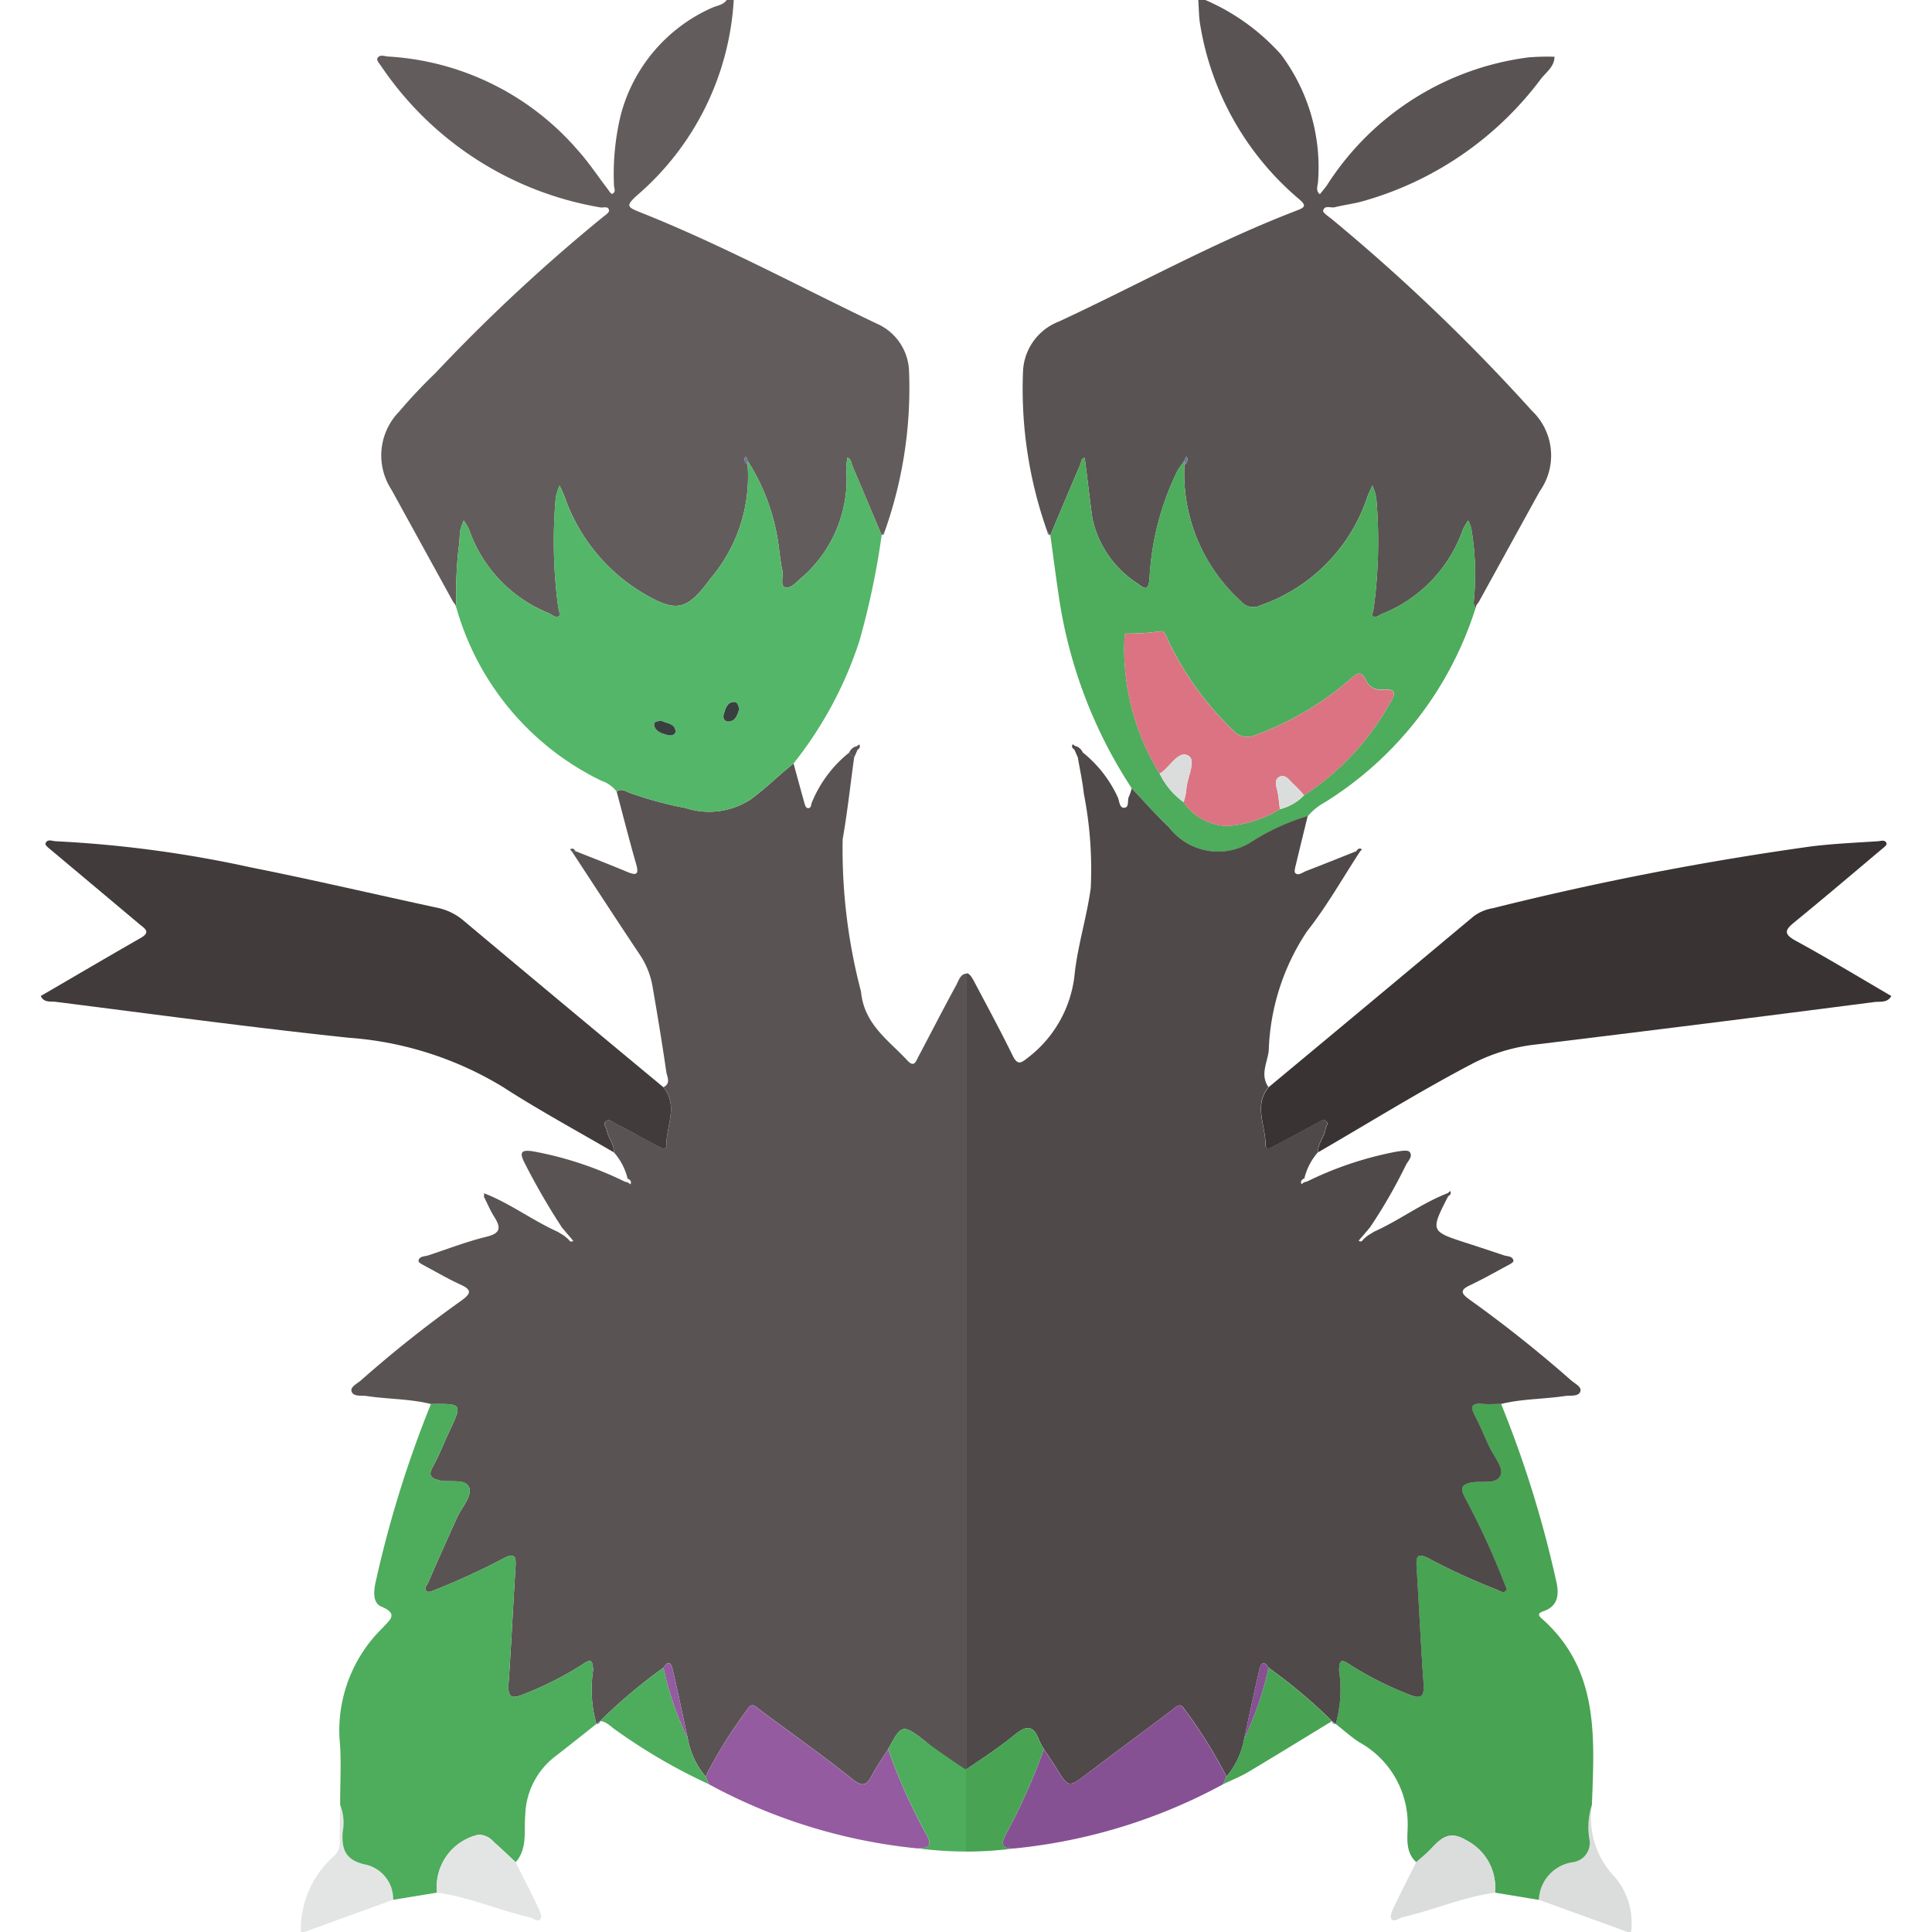 <svg xmlns="http://www.w3.org/2000/svg" viewBox="0 0 32 32"><title>634-zweilous-shiny</title><path d="M12.153 0a4.618,4.618,0,0,1-1.603,3.237c-.186.17-.165.192.051.278,1.341.533,2.611,1.219,3.911,1.841a.891.891,0,0,1,.545.804,7.091,7.091,0,0,1-.407,2.653l-.042.049-.005.003c-.161-.382-.32-.764-.484-1.145-.021-.048-.015-.118-.085-.138-.006.055-.014.111-.018.166a2.167,2.167,0,0,1-.707,1.793c-.099.073-.193.215-.306.185-.087-.023-.022-.19-.047-.291-.023-.093-.03-.19-.046-.285a3.472,3.472,0,0,0-.524-1.514l-.028-.072c-.006.004-.016.007-.018.012a.097.097,0,0,0,.043.12,2.612,2.612,0,0,1-.613,1.884c-.394.535-.563.576-1.131.237A3.006,3.006,0,0,1,9.35,8.224c-.023-.062-.054-.121-.081-.181a.848.848,0,0,0-.064.201,8.273,8.273,0,0,0,.038,1.796c.009.056.041.144.019.161-.06.046-.119-.024-.178-.047A2.309,2.309,0,0,1,7.766,8.762a1.045,1.045,0,0,0-.085-.14,1.032,1.032,0,0,0-.057.163c-.013.076-.009.155-.02.231a6.454,6.454,0,0,0-.043,1.057.214.214,0,0,1-.015-.05l-.039-.051q-.512-.931-1.023-1.861a1.037,1.037,0,0,1,.124-1.29A8.625,8.625,0,0,1,7.207,6.184,29.064,29.064,0,0,1,9.996,3.587c.037-.027.096-.071.092-.1-.01-.08-.09-.044-.14-.051A5.485,5.485,0,0,1,6.311,1.092C6.283,1.055,6.237.997,6.249.971,6.283.893,6.367.932,6.426.936a4.492,4.492,0,0,1,3.145,1.553c.175.194.32.414.479.622.028.036.07.105.086.1.075-.025.033-.097.033-.147a4.184,4.184,0,0,1,.111-1.153A2.69,2.69,0,0,1,11.788.131c.084-.04.188-.044.248-.131Z" style="fill:#635c5c"/><path d="M22.11,3.432c.141-.035.285-.054.426-.089a5.558,5.558,0,0,0,2.993-2.045c.087-.106.215-.196.219-.358a3.695,3.695,0,0,0-.435.011A4.663,4.663,0,0,0,21.982,3.063c-.037.054-.08.102-.121.154-.076-.06-.033-.143-.03-.211a3.114,3.114,0,0,0-.613-2.102A3.573,3.573,0,0,0,19.964,0H19.847c.01.135.009.272.031.404a4.797,4.797,0,0,0,1.636,2.892c.126.108.106.136-.033.19-1.358.52-2.628,1.229-3.943,1.84a.927.927,0,0,0-.594.834,7.041,7.041,0,0,0,.406,2.654l.042.049.005.003c.165-.391.328-.782.496-1.171.017-.039.009-.101.073-.112.006.046.012.091.018.137.036.287.07.574.108.86A1.708,1.708,0,0,0,18.849,9.669c.125.1.173.108.191-.087a4.57,4.57,0,0,1,.461-1.782,1.647,1.647,0,0,1,.114-.163l.028-.073c.006.004.016.007.018.013a.097.097,0,0,1-.043.12A2.854,2.854,0,0,0,20.55,9.955a.267.267,0,0,0,.332.07A2.849,2.849,0,0,0,22.65,8.224c.024-.062.054-.121.081-.181a.848.848,0,0,1,.064.201,8.29,8.29,0,0,1-.042,1.825c-.007.046-.034.118-.016.134.05.041.102-.015.153-.034a2.336,2.336,0,0,0,1.343-1.406,1.032,1.032,0,0,1,.085-.141.55.55,0,0,1,.056.163,4.483,4.483,0,0,1,.035,1.183c-.008.031.018.07.029.106a.209.209,0,0,0,.015-.05l.039-.051q.505-.918,1.01-1.835a1.023,1.023,0,0,0-.13-1.336A31.478,31.478,0,0,0,22.05,3.622c-.052-.04-.143-.102-.135-.133C21.939,3.391,22.042,3.449,22.11,3.432Z" style="fill:#5a5353"/><path d="M6.511,31.467,5.042,32H4.984a1.611,1.611,0,0,1,.542-1.252.299.299,0,0,0,.1-.25c-0-.202.005-.403.007-.605a.806.806,0,0,1,.041.451c-.017.277.037.456.354.534A.585.585,0,0,1,6.511,31.467Z" style="fill:#e3e5e5"/><path d="M26.367,29.893a1.208,1.208,0,0,0-.042.566.322.322,0,0,1-.273.384.654.654,0,0,0-.563.624q.735.266,1.469.532h.058a1.168,1.168,0,0,0-.274-.914A1.417,1.417,0,0,1,26.367,29.893Z" style="fill:#dadddc"/><polygon points="9.878 28.555 9.878 28.555 9.876 28.557 9.878 28.555" style="fill:#615853"/><path d="M15.837,16.319c-.214.391-.416.788-.625,1.181-.038.071-.067.19-.18.068-.316-.341-.721-.602-.771-1.145a9.267,9.267,0,0,1-.304-2.522c.079-.448.127-.901.19-1.353l-.082-.083a2.056,2.056,0,0,0-.618.826c-.017.038-.008.112-.08.09-.023-.007-.038-.06-.047-.094-.06-.213-.118-.428-.176-.641-.242.192-.46.411-.711.595a1.259,1.259,0,0,1-1.078.142,6.096,6.096,0,0,1-.923-.25c-.066-.024-.139-.082-.218-.022.106.399.207.799.321,1.195.049.169.017.204-.147.135-.283-.119-.57-.229-.855-.343l-.059.007c.37.564.737,1.13,1.112,1.691a1.367,1.367,0,0,1,.22.53c.082.475.161.951.23,1.428.012.08.081.191-.047.253.247.303.051.633.049.95-.001.123-.105.043-.151.019-.232-.119-.459-.248-.691-.37-.048-.025-.104-.08-.157-.037-.059.048.007.105.015.159.019.124.126.221.112.356a1.018,1.018,0,0,1,.231.446l.01-.006c.033.023.058.049.034.093l-.037-.03-.057-.016a5.814,5.814,0,0,0-1.528-.503c-.178-.024-.223.011-.133.188a11.459,11.459,0,0,0,.62,1.073l.109.13.05.057.03.037c-.041.028-.062,0-.083-.029l-.069-.057-.106-.065c-.42-.189-.791-.473-1.222-.639a.09.09,0,0,1-.001.056c.057.112.105.229.172.335.11.174.113.272-.127.33-.328.08-.645.203-.966.309-.061.02-.154.011-.161.094-.002.028.084.068.133.095.187.101.372.208.565.296.196.089.166.152.012.264a20.052,20.052,0,0,0-1.66,1.318c-.062.056-.184.11-.159.186.03.093.165.063.254.077.352.053.712.045,1.061.132.521-.006.521-.006.302.459-.091.193-.167.394-.271.58-.087.156-.019.194.117.227.171.041.439-.043.49.133.038.133-.136.325-.211.493-.159.353-.318.707-.472,1.063-.02.046-.085.105-.02.151.026.018.093-.01.136-.029a11.641,11.641,0,0,0,1.084-.495c.263-.15.256-.041.243.164-.04.628-.068,1.257-.113,1.885-.017.236.056.258.255.174a5.468,5.468,0,0,0,.959-.485c.137-.093.183-.101.186.095a2.081,2.081,0,0,0,.056.884l.063-.05a8.756,8.756,0,0,1,1.048-.882c.096-.157.137-.035.154.041.088.377.167.757.249,1.136a1.335,1.335,0,0,0,.293.626,7.741,7.741,0,0,1,.7-1.122c.072-.117.139-.028.209.024.508.38,1.029.743,1.523,1.141.194.157.249.077.335-.083.077-.143.171-.277.258-.415.223-.41.234-.424.613-.13a4.209,4.209,0,0,0,.659.48L16,29.309V16.128C15.908,16.132,15.876,16.246,15.837,16.319Z" style="fill:#5a5353"/><polygon points="9.942 28.505 9.941 28.505 9.939 28.507 9.942 28.505" style="fill:#615853"/><polygon points="22.061 28.507 22.058 28.505 22.058 28.505 22.061 28.507" style="fill:#615853"/><path d="M13.143,12.646c-.242.193-.46.411-.711.595a1.259,1.259,0,0,1-1.078.142,6.115,6.115,0,0,1-.923-.25c-.066-.025-.139-.082-.218-.022a.524.524,0,0,0-.254-.18,4.566,4.566,0,0,1-2.398-2.858,6.454,6.454,0,0,1,.043-1.057c.011-.076.006-.155.02-.231a1.032,1.032,0,0,1,.057-.163,1.045,1.045,0,0,1,.085.14A2.309,2.309,0,0,0,9.083,10.154c.06.023.118.093.178.047.022-.017-.01-.105-.019-.161a8.273,8.273,0,0,1-.038-1.796.848.848,0,0,1,.064-.201c.027.06.058.119.081.181a3.006,3.006,0,0,0,1.29,1.593c.568.339.737.299,1.131-.237a2.612,2.612,0,0,0,.613-1.884l.003-.06A3.472,3.472,0,0,1,12.91,9.151c.016.095.023.192.046.285.025.101-.04.267.047.291.113.03.207-.111.306-.185a2.167,2.167,0,0,0,.707-1.793c.004-.056.012-.111.018-.166.07.02.064.09.085.138.165.38.324.763.484,1.145a13.074,13.074,0,0,1-.369,1.752A6.467,6.467,0,0,1,13.143,12.646Zm-.9-.9c-.016-.049-.022-.124-.091-.12-.116.008-.138.117-.165.204-.02.062.01.122.08.118C12.185,11.943,12.211,11.842,12.244,11.746ZM10.954,11.939c-.054.009-.135.002-.118.08.024.103.13.128.22.154.059.017.137-.002.131-.066C11.176,11.978,11.042,11.986,10.954,11.939Z" style="fill:#54b668"/><path d="M10.988,18.008c.247.303.051.633.049.95-.001.123-.105.043-.152.019-.232-.119-.459-.249-.691-.37-.048-.025-.104-.08-.157-.037-.059.048.007.105.015.159.019.124.126.221.112.356-.61-.357-1.233-.693-1.826-1.076A5.687,5.687,0,0,0,5.772,17.188c-1.618-.171-3.231-.39-4.845-.594C.841,16.583.726,16.612.675,16.497c.552-.321,1.102-.645,1.656-.962.174-.099.063-.157-.018-.225q-.724-.608-1.449-1.216c-.043-.036-.119-.093-.111-.12.026-.087.115-.042.174-.04a19.569,19.569,0,0,1,3.224.432c1.035.206,2.063.448,3.095.67a.974.974,0,0,1,.435.215Q9.331,16.634,10.988,18.008Z" style="fill:#413b3b"/><path d="M7.508,9.972l.039.051Z" style="fill:#6e8fbd"/><path d="M29.728,15.269c.481-.393.954-.795,1.429-1.195.036-.03.097-.076.091-.1-.019-.075-.096-.043-.146-.04-.368.024-.737.04-1.102.085a50.343,50.343,0,0,0-5.275,1.024.725.725,0,0,0-.317.134q-1.696,1.418-3.396,2.831c-.247.303-.051.633-.049.95.001.123.105.043.151.019.241-.123.478-.256.717-.383.04-.021.087-.061.132-.026.051.04-.001.087-.007.132-.018.135-.134.239-.121.384.846-.489,1.676-1.007,2.542-1.461a2.993,2.993,0,0,1,1.046-.321q2.813-.341,5.622-.705c.095-.012.218.018.281-.1-.527-.307-1.048-.623-1.583-.915C29.525,15.463,29.575,15.394,29.728,15.269Z" style="fill:#3a3333"/><path d="M24.375,8.784a.55.55,0,0,0-.056-.163,1.032,1.032,0,0,0-.085.141,2.336,2.336,0,0,1-1.343,1.406c-.051.02-.103.075-.153.034-.019-.015.008-.087.016-.134a8.29,8.29,0,0,0,.042-1.825.848.848,0,0,0-.064-.201c-.027.06-.057.12-.081.181a2.849,2.849,0,0,1-1.768,1.802.267.267,0,0,1-.332-.07,2.854,2.854,0,0,1-.933-2.259L19.614,7.637a1.647,1.647,0,0,0-.114.163,4.57,4.57,0,0,0-.461,1.782c-.018.196-.066.188-.191.087A1.708,1.708,0,0,1,18.092,8.58c-.038-.286-.072-.573-.108-.86-.006-.046-.012-.091-.018-.137-.064.011-.056.072-.073.112-.168.389-.331.78-.496,1.171.048.343.091.687.143,1.03A7.862,7.862,0,0,0,18.747,13.06c.206.216.401.443.619.646a1.025,1.025,0,0,0,1.343.253,3.649,3.649,0,0,1,.953-.442,1.006,1.006,0,0,1,.29-.233,5.868,5.868,0,0,0,2.487-3.21c-.01-.036-.037-.075-.029-.106A4.483,4.483,0,0,0,24.375,8.784Zm-1.361,2.875a4.325,4.325,0,0,1-1.414,1.513.827.827,0,0,1-.4.23,1.936,1.936,0,0,1-.867.279.903.903,0,0,1-.728-.394,1.265,1.265,0,0,1-.397-.473,3.915,3.915,0,0,1-.584-2.213c-.001-.037.008-.106.019-.108a3.735,3.735,0,0,0,.567-.035c.087-.024.109.094.143.159a5.099,5.099,0,0,0,1.068,1.477.321.321,0,0,0,.386.076,5.014,5.014,0,0,0,1.567-.929c.114-.105.177-.128.252.028a.259.259,0,0,0,.262.153C23.134,11.399,23.122,11.492,23.014,11.659Z" style="fill:#4eac5d"/><path d="M24.453,10.023l.039-.051Z" style="fill:#6e8fbd"/><path d="M7.138,23.254c.521-.006.521-.006.302.459-.091.193-.167.394-.271.58-.087.156-.019.194.117.227.171.041.439-.043.49.133.038.133-.136.325-.211.493-.159.354-.318.708-.472,1.063-.02.046-.085.105-.02.151.026.018.093-.01.136-.029A11.682,11.682,0,0,0,8.293,25.837c.263-.15.256-.041.243.164-.04.628-.068,1.257-.113,1.885-.017.236.056.258.255.174A5.463,5.463,0,0,0,9.637,27.575c.137-.093.183-.101.186.095a2.081,2.081,0,0,0,.056.884c-.235.185-.468.372-.705.555A1.267,1.267,0,0,0,8.7,30.066c-.024.261.041.549-.158.778-.12-.111-.238-.226-.361-.333a.339.339,0,0,0-.252-.123.886.886,0,0,0-.69.96l-.727.119a.585.585,0,0,0-.483-.589c-.317-.078-.37-.257-.354-.534a.806.806,0,0,0-.041-.451c-.002-.368.024-.739-.011-1.103a2.376,2.376,0,0,1,.719-1.832c.106-.121.27-.226-.026-.348-.152-.063-.126-.273-.09-.425A18.547,18.547,0,0,1,7.138,23.254Z" style="fill:#4eac5d"/><path d="M25.563,26.687c.257-.085.26-.297.212-.502a18.247,18.247,0,0,0-.912-2.931c-.107,0-.214.007-.32-.001-.191-.015-.185.063-.113.2.086.163.156.334.232.501.072.159.236.348.195.468-.06.179-.318.1-.49.134-.179.036-.181.104-.103.252a12.705,12.705,0,0,1,.645,1.4c.017.044.054.109.037.133-.042.059-.109.009-.155-.011a10.979,10.979,0,0,1-1.084-.493c-.263-.15-.256-.041-.243.164.04.628.068,1.257.114,1.885.017.236-.056.258-.255.174a5.467,5.467,0,0,1-.959-.485c-.137-.093-.183-.101-.186.095a2.083,2.083,0,0,1-.055.884c.129.101.251.211.387.301a1.549,1.549,0,0,1,.806,1.386c-.003.196-.043.436.142.603.051-.044.102-.087.152-.132.192-.169.329-.444.675-.232a.877.877,0,0,1,.477.868l.727.12a.654.654,0,0,1,.563-.624.322.322,0,0,0,.273-.384,1.207,1.207,0,0,1,.042-.566c.041-1.118.127-2.247-.838-3.092C25.47,26.75,25.479,26.715,25.563,26.687Z" style="fill:#48a353"/><path d="M9.442,14.068,9.474,14.106l.059-.007C9.512,14.062,9.485,14.041,9.442,14.068Z" style="fill:#5a5353"/><path d="M14.231,12.33l-.038.028a.184.184,0,0,0-.129.108l.082.083.057-.129C14.235,12.397,14.257,12.371,14.231,12.33Z" style="fill:#5a5353"/><path d="M24.862,23.254c.348-.086.709-.079,1.061-.132.089-.013.223.015.253-.077.025-.077-.097-.13-.159-.187a21.257,21.257,0,0,0-1.683-1.337c-.129-.095-.159-.152.009-.231.201-.095.395-.204.591-.31.05-.027.136-.067.133-.095-.007-.083-.1-.073-.161-.094q-.302-.102-.606-.2c-.61-.197-.61-.197-.315-.775h0c.031-.022.06-.046.033-.09l-.034.034a.087.087,0,0,0,.001.028.087.087,0,0,1-.001-.028c-.432.167-.802.45-1.222.639l-.106.065-.069.057c-.021.029-.042.058-.083.029l.03-.037.05-.057.109-.129a8.529,8.529,0,0,0,.59-1.024c.034-.072.128-.153.062-.225-.034-.037-.147-.012-.222-.002a5.81,5.81,0,0,0-1.471.492l-.057.016-.037.03c-.024-.044.002-.069.034-.093l.01.006a1.017,1.017,0,0,1,.231-.446c-.013-.145.103-.249.121-.384.006-.045.058-.092.007-.132-.045-.035-.092.005-.132.026-.239.127-.476.259-.717.383-.046.024-.151.104-.152-.019-.001-.316-.198-.646.049-.95-.14-.199-.02-.402.005-.597A3.775,3.775,0,0,1,21.646,15.429c.327-.414.589-.88.879-1.323l.033-.038c-.043-.028-.07-.007-.092.03-.278.11-.554.222-.833.329-.058.022-.125.082-.179.035-.024-.021.002-.107.015-.161.062-.263.127-.524.191-.786a3.648,3.648,0,0,0-.953.442,1.025,1.025,0,0,1-1.343-.253c-.217-.203-.413-.43-.619-.646a.868.868,0,0,1-.046.135c-.033.063.013.185-.084.186-.077 0-.073-.118-.105-.182a2.042,2.042,0,0,0-.576-.734.185.185,0,0,0-.129-.108l-.038-.028c-.025.041-.003.067.028.089l.057.129c.034.2.078.4.1.602A6.482,6.482,0,0,1,18.066,14.71c-.064.47-.209.929-.264,1.399a1.995,1.995,0,0,1-.767,1.402c-.129.103-.181.138-.265-.033-.192-.391-.398-.775-.603-1.16-.04-.075-.092-.189-.151-.198-.007-.001-.009.008-.015.009V29.309c.274-.187.554-.369.81-.579.194-.16.309-.15.398.087a1.347,1.347,0,0,0,.081.154c.069.104.14.206.205.312.206.333.203.33.527.084.459-.349.924-.691,1.384-1.039.07-.053.137-.141.209-.024a7.77,7.77,0,0,1,.7,1.122,1.335,1.335,0,0,0,.293-.626c.082-.379.161-.759.249-1.136.018-.077.059-.196.155-.041a8.741,8.741,0,0,1,1.048.881c.022.017.044.035.066.052l-.002-.002a2.082,2.082,0,0,0,.055-.884c.003-.196.049-.188.186-.095a5.475,5.475,0,0,0,.959.485c.199.084.272.062.255-.174-.046-.628-.073-1.257-.113-1.885-.013-.206-.02-.314.243-.164a10.984,10.984,0,0,0,1.084.493c.046.02.112.07.155.011.017-.023-.02-.088-.037-.133a12.712,12.712,0,0,0-.645-1.4c-.078-.147-.076-.216.103-.252.172-.034.43.045.49-.134.041-.12-.123-.31-.195-.468-.077-.167-.147-.338-.232-.501-.072-.137-.079-.215.112-.2C24.648,23.262,24.755,23.254,24.862,23.254Z" style="fill:#4f4949"/><path d="M17.35,8.814l.042.049C17.359,8.862,17.347,8.845,17.35,8.814Z" style="fill:#6e8fbd"/><path d="M14.608,8.863l.042-.049C14.653,8.845,14.641,8.862,14.608,8.863Z" style="fill:#6e8fbd"/><path d="M12.386,7.637l-.003.06a.097.097,0,0,1-.043-.12c.002-.006.012-.008.018-.012Z" style="fill:#687992"/><path d="M19.614,7.637l.003.059a.097.097,0,0,0,.043-.12c-.002-.006-.012-.008-.018-.013Z" style="fill:#687992"/><path d="M19.405,28.329c-.46.348-.924.69-1.384,1.039-.324.246-.321.248-.527-.084-.066-.106-.137-.208-.205-.312a9.841,9.841,0,0,1-.62,1.392c-.094.173-.091.263.133.252a9.134,9.134,0,0,0,3.455-1.062l.057-.126a7.754,7.754,0,0,0-.7-1.122C19.541,28.188,19.474,28.276,19.405,28.329Z" style="fill:#865193"/><path d="M11.686,29.427a7.748,7.748,0,0,1,.7-1.122c.072-.117.139-.029.209.024.508.38,1.029.743,1.523,1.141.195.157.249.077.335-.083.077-.143.171-.277.258-.415a9.436,9.436,0,0,0,.634,1.417c.112.202.012.223-.147.227a9.132,9.132,0,0,1-3.455-1.062Z" style="fill:#945ba0"/><path d="M15.324,28.84c-.379-.294-.39-.28-.613.13a9.448,9.448,0,0,0,.634,1.417c.112.202.012.223-.147.227A6.166,6.166,0,0,0,16,30.667v-1.359C15.994,29.313,15.51,28.984,15.324,28.84Z" style="fill:#4eac5d"/><path d="M16.669,30.363a9.832,9.832,0,0,0,.62-1.392,1.342,1.342,0,0,1-.081-.154c-.089-.237-.204-.246-.398-.087-.256.211-.536.392-.81.579v1.359a6.17,6.17,0,0,0,.802-.053C16.578,30.626,16.575,30.536,16.669,30.363Z" style="fill:#48a353"/><path d="M7.238,31.348a.886.886,0,0,1,.69-.96.339.339,0,0,1,.252.123c.123.108.241.222.361.333.125.25.253.498.373.75.028.058.065.15.039.187-.046.068-.121-.01-.181-.024C8.258,31.637,7.767,31.421,7.238,31.348Z" style="fill:#e3e5e5"/><path d="M24.284,30.48c-.346-.212-.482.063-.675.232-.05.044-.101.088-.152.132-.125.25-.253.498-.373.749-.028.058-.065.15-.039.188.046.068.121-.011.181-.024.516-.12,1.007-.336,1.535-.408A.877.877,0,0,0,24.284,30.48Z" style="fill:#dadddc"/><path d="M11.686,29.427l.057.126a9.4,9.4,0,0,1-1.555-.906c-.079-.053-.143-.135-.249-.14a8.698,8.698,0,0,1,1.05-.883,5.481,5.481,0,0,0,.404,1.177A1.334,1.334,0,0,0,11.686,29.427Z" style="fill:#4eac5d"/><path d="M20.607,28.801a1.335,1.335,0,0,1-.293.626l-.057.126c.139-.067.284-.124.416-.202.465-.277.926-.562,1.388-.843a8.702,8.702,0,0,0-1.05-.884A5.47,5.47,0,0,1,20.607,28.801Z" style="fill:#48a353"/><path d="M9.876,28.557l.066-.052A.059.059,0,0,1,9.876,28.557Z" style="fill:#6e8fbd"/><path d="M22.058,28.505l.066.052A.059.059,0,0,1,22.058,28.505Z" style="fill:#6e8fbd"/><path d="M20.856,27.665c-.088.377-.167.757-.249,1.136a5.47,5.47,0,0,0,.404-1.177C20.915,27.469,20.874,27.587,20.856,27.665Z" style="fill:#865193"/><path d="M11.393,28.801a5.481,5.481,0,0,1-.404-1.177c.096-.157.137-.035.155.041C11.232,28.042,11.311,28.422,11.393,28.801Z" style="fill:#945ba0"/><path d="M12.244,11.746c-.033.096-.059.197-.176.203-.071.004-.1-.057-.08-.118.028-.088.049-.197.165-.204C12.222,11.622,12.228,11.698,12.244,11.746Z" style="fill:#373f3f"/><path d="M10.954,11.939c.088.047.222.039.234.169.006.063-.072.083-.131.066-.09-.026-.196-.051-.22-.154C10.819,11.941,10.9,11.948,10.954,11.939Z" style="fill:#373f3f"/><path d="M22.625,11.27c-.075-.156-.138-.133-.252-.028a5.014,5.014,0,0,1-1.567.929.321.321,0,0,1-.386-.076,5.099,5.099,0,0,1-1.068-1.477c-.034-.066-.056-.183-.143-.159a3.735,3.735,0,0,1-.567.035c-.011.001-.02.071-.019.108a3.915,3.915,0,0,0,.584,2.213c.17-.099.306-.399.479-.296.135.081-.031.371-.038.571a1.062,1.062,0,0,1-.044.198.902.902,0,0,0,.728.394,1.936,1.936,0,0,0,.867-.279c-.011-.084-.019-.169-.032-.253-.016-.1-.082-.23.027-.285.103-.051.176.078.251.143a1.892,1.892,0,0,1,.154.166,4.325,4.325,0,0,0,1.414-1.513c.108-.167.12-.26-.127-.235A.259.259,0,0,1,22.625,11.27Z" style="fill:#db7383"/><path d="M19.208,12.814a1.265,1.265,0,0,0,.397.473,1.062,1.062,0,0,0,.044-.198c.007-.2.173-.49.038-.571C19.514,12.415,19.378,12.715,19.208,12.814Z" style="fill:#dadddc"/><path d="M21.195,12.864c-.109.054-.043.185-.027.285.013.084.022.169.032.253a.827.827,0,0,0,.4-.23,1.892,1.892,0,0,0-.154-.166C21.37,12.942,21.297,12.813,21.195,12.864Z" style="fill:#dadddc"/></svg>